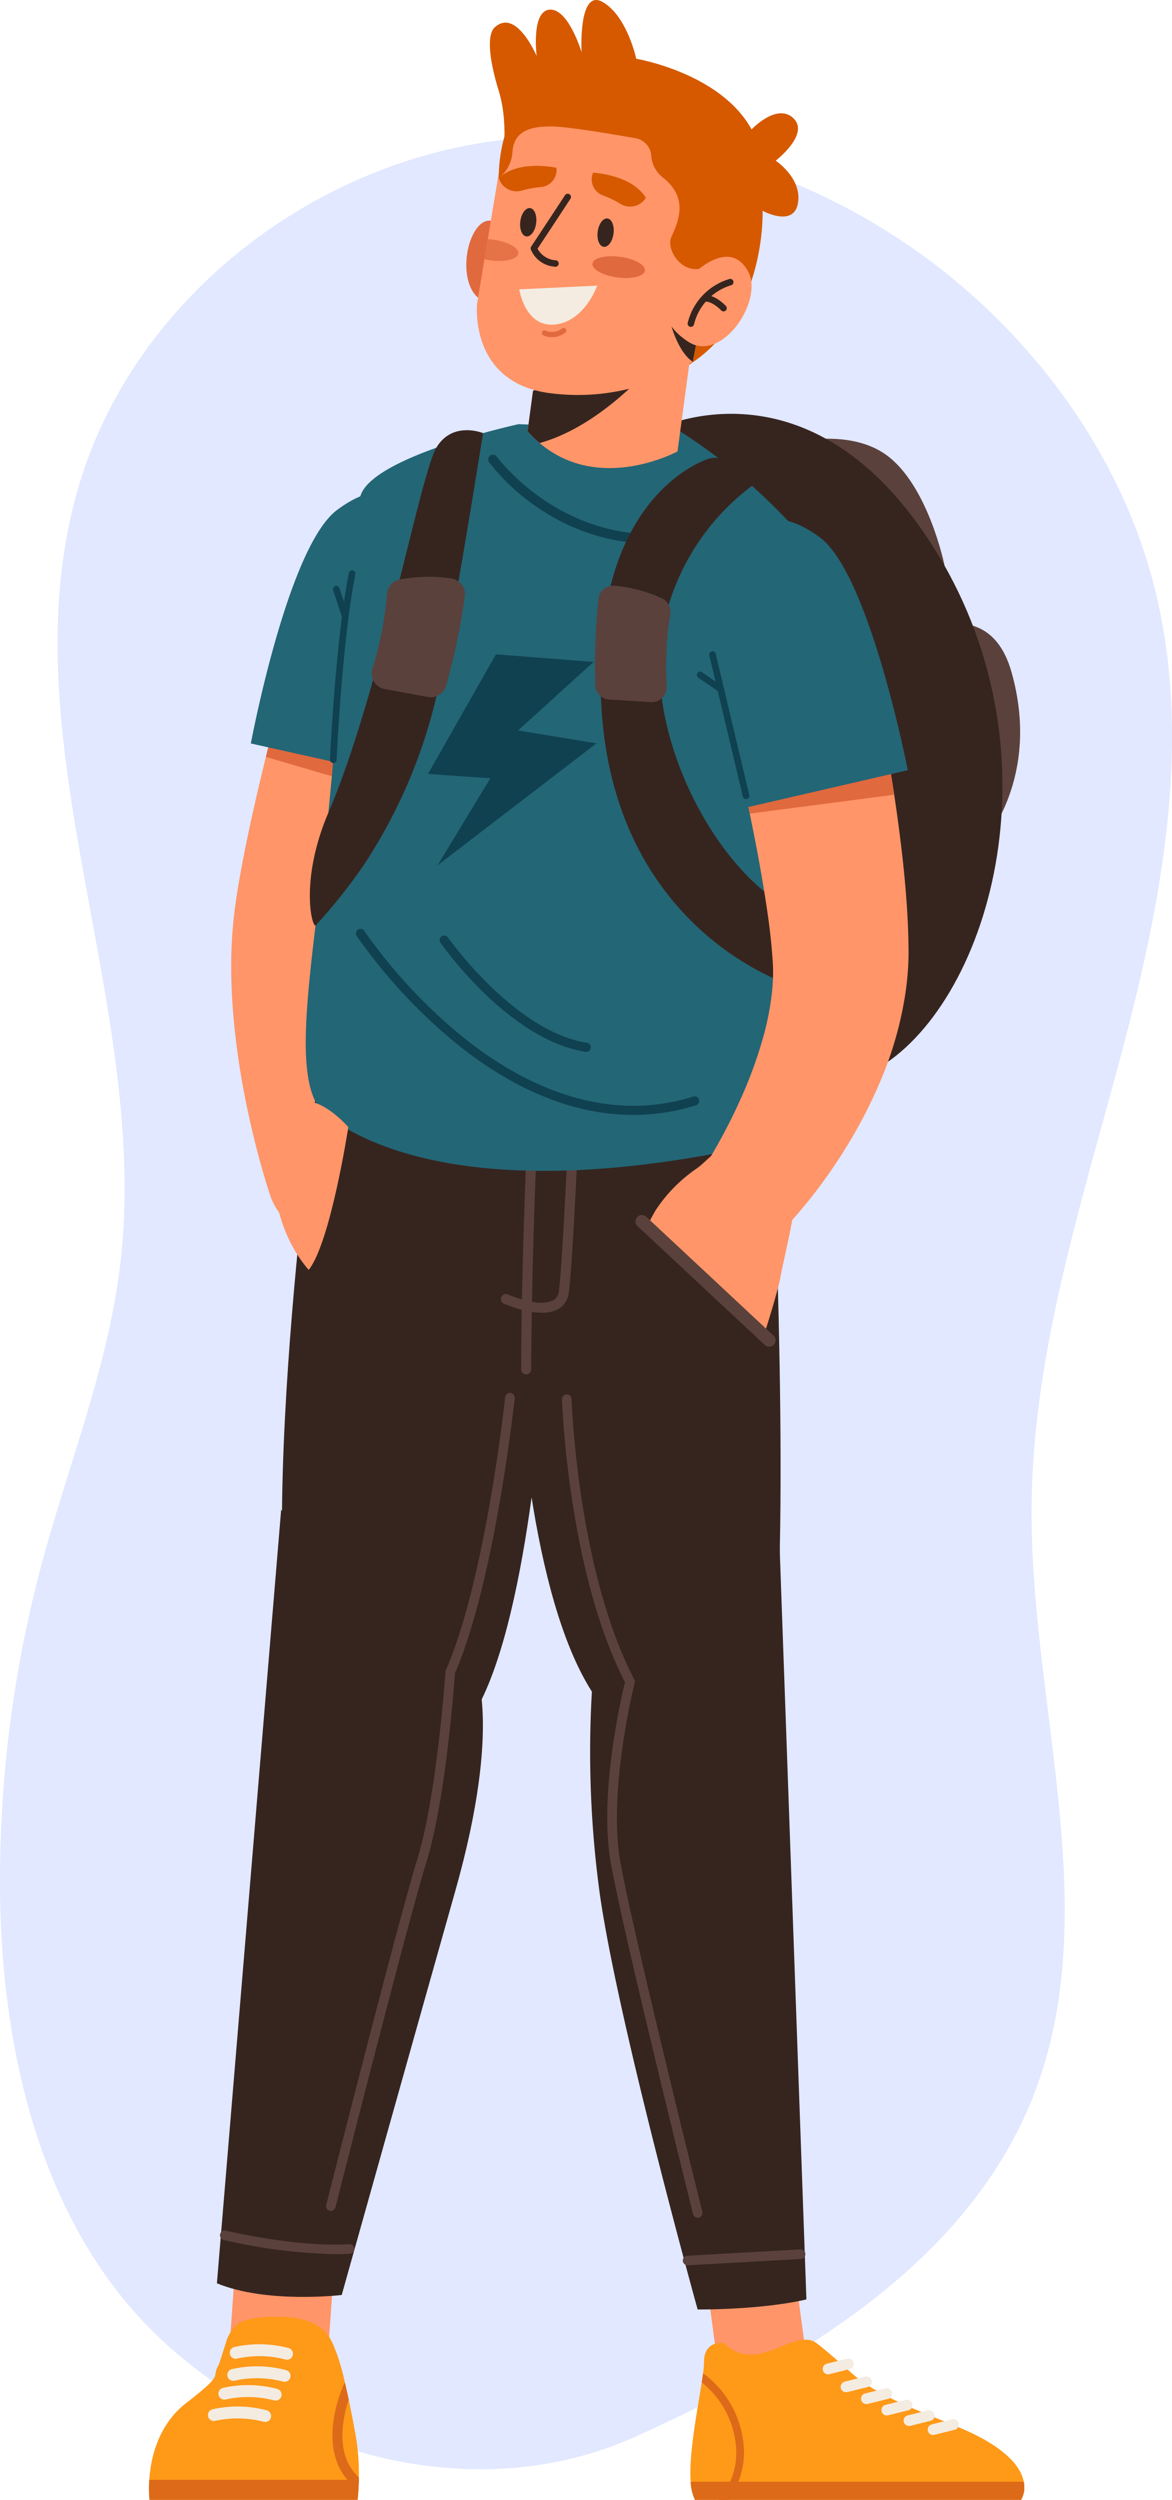 <svg xmlns="http://www.w3.org/2000/svg" xmlns:xlink="http://www.w3.org/1999/xlink" width="202.936" height="432.715" viewBox="0 0 202.936 432.715">
  <defs>
    <clipPath id="clip-path">
      <rect id="Rectángulo_37370" data-name="Rectángulo 37370" width="151.563" height="432.715" fill="none"/>
    </clipPath>
    <clipPath id="clip-path-3">
      <rect id="Rectángulo_37368" data-name="Rectángulo 37368" width="5.865" height="3.763" fill="none"/>
    </clipPath>
  </defs>
  <g id="Grupo_157546" data-name="Grupo 157546" transform="translate(0 0)">
    <path id="Trazado_114544" data-name="Trazado 114544" d="M168.685,442.7c28.164-12.777,57.373-30.017,68.716-58.848,12.589-32-.588-67.832-.272-102.227.251-27.247,9.057-53.561,15.986-79.909s12.018-54.343,4.869-80.632c-4.786-17.6-14.95-33.522-28.073-46.157-23.108-22.249-56.4-34.289-88.036-29.2S81.5,74,72.254,104.753c-13.1,43.575,12.492,90.09,7.052,135.273-2.128,17.68-8.94,34.4-13.56,51.6a211.9,211.9,0,0,0-7.238,56.135c.173,29,7.5,59.949,29.084,79.264C109.359,446.5,141.753,454.915,168.685,442.7Z" transform="translate(-58.504 -20.988)" fill="#e1e8ff"/>
    <g id="Grupo_157545" data-name="Grupo 157545" transform="translate(25.799 0)">
      <g id="Grupo_157544" data-name="Grupo 157544" transform="translate(0 0)" clip-path="url(#clip-path)">
        <g id="Grupo_157543" data-name="Grupo 157543">
          <g id="Grupo_157542" data-name="Grupo 157542" clip-path="url(#clip-path)">
            <path id="Trazado_128754" data-name="Trazado 128754" d="M91.83,65.609S103.514,61.8,110.874,67,121.066,86.22,121.066,86.22L98.2,85.78Z" transform="translate(16.689 11.679)" fill="#5b413c"/>
            <path id="Trazado_128755" data-name="Trazado 128755" d="M106.28,96.861s18.895-14.253,23.747,2.866c5.227,18.443-4.911,29.52-4.911,29.52l-12.465-12.215Z" transform="translate(19.315 16.592)" fill="#5b413c"/>
            <path id="Trazado_128756" data-name="Trazado 128756" d="M74.083,63.61S101.55,48.9,123.447,84.649s8.673,78.671-10.635,89.5-41.42-2.813-41.42-2.813Z" transform="translate(12.975 11.016)" fill="#36251f"/>
            <path id="Trazado_128757" data-name="Trazado 128757" d="M12.561,334.588l-.724,10.274H28.96l.724-10.274Z" transform="translate(2.151 60.809)" fill="#ff9568"/>
            <path id="Trazado_128758" data-name="Trazado 128758" d="M24.859,163.312s-12.512,92.794.628,106.126c5.253,5.33,21.652,6.976,27.344-2.652,8.948-15.135,12.1-53.265,13.128-73.547Z" transform="translate(3.54 29.681)" fill="#36251f"/>
            <path id="Trazado_128759" data-name="Trazado 128759" d="M54.563,248.336s4.9,9.676-3.331,38.777c-6.285,22.216-19.669,69.945-19.669,69.945S18.606,358.61,9.95,355.035L21.073,221.164Z" transform="translate(1.808 40.195)" fill="#36251f"/>
            <path id="Trazado_128760" data-name="Trazado 128760" d="M26.771,345.627a.8.8,0,0,1-.2-.026.825.825,0,0,1-.6-1c.122-.487,12.341-48.756,15.772-59.856,3.4-10.988,4.865-32.24,4.881-32.454a.811.811,0,0,1,.067-.277c6.851-15.619,10.236-46.932,10.269-47.246a.835.835,0,0,1,.909-.735.826.826,0,0,1,.735.909c-.033.317-3.426,31.709-10.341,47.605-.143,2.052-1.6,21.87-4.941,32.686C39.9,296.289,27.7,344.517,27.572,345a.827.827,0,0,1-.8.624" transform="translate(4.715 37.08)" fill="#5b413c"/>
            <path id="Trazado_128761" data-name="Trazado 128761" d="M30.245,330.81a93.576,93.576,0,0,1-19.213-2.467.827.827,0,0,1,.392-1.607c.119.029,12.022,2.9,21.374,2.35a.826.826,0,1,1,.1,1.65c-.87.051-1.757.074-2.652.074" transform="translate(1.89 59.377)" fill="#5b413c"/>
            <path id="Trazado_128762" data-name="Trazado 128762" d="M36.342,367.154c0,.144,0,.284-.007.422-.013.639-.041,1.215-.069,1.708-.065,1.086-.144,1.754-.144,1.754H.093a19.785,19.785,0,0,1-.041-3.461c.236-3.682,1.458-9.5,6.435-13.339,6.812-5.267,4.181-4.168,5.579-6.568.157-.267,1.383-4.346,1.514-4.627,1.171-2.493,2.249-3.672,8.7-3.672,8.562,0,9.314,4.154,10.229,6.342a40.752,40.752,0,0,1,1.425,5.086c.215.91.431,1.883.643,2.873.528,2.483,1.021,5.076,1.357,7.144a37.514,37.514,0,0,1,.4,6.339" transform="translate(0 61.678)" fill="#ff9918"/>
            <path id="Trazado_128763" data-name="Trazado 128763" d="M31.456,365.4c0,.144,0,.284-.007.422-.013.639-.041,1.215-.069,1.708a10.055,10.055,0,0,1-3.743-4.852c-2.23-6.072,1.2-13.36,1.342-13.668l.072.035c.215.91.431,1.883.643,2.873-.811,2.479-1.745,6.647-.448,10.175a8.383,8.383,0,0,0,2.209,3.308" transform="translate(4.886 63.43)" fill="#dd6a18"/>
            <path id="Trazado_128764" data-name="Trazado 128764" d="M36.335,363.237c-.048,2.052-.213,3.463-.213,3.463H.092a19.89,19.89,0,0,1-.04-3.463Z" transform="translate(0 66.015)" fill="#dd6a18"/>
            <path id="Trazado_128765" data-name="Trazado 128765" d="M21.387,349.284a1.023,1.023,0,0,1-.258-.033,17.811,17.811,0,0,0-8.354-.171,1.027,1.027,0,0,1-.547-1.981,19.722,19.722,0,0,1,9.415.163,1.027,1.027,0,0,1-.256,2.022" transform="translate(2.086 62.995)" fill="#f4ece1"/>
            <path id="Trazado_128766" data-name="Trazado 128766" d="M21.749,346.051a1.038,1.038,0,0,1-.259-.033,17.807,17.807,0,0,0-8.353-.171,1.027,1.027,0,0,1-.547-1.981,19.721,19.721,0,0,1,9.415.163,1.027,1.027,0,0,1-.256,2.022" transform="translate(2.151 62.407)" fill="#f4ece1"/>
            <path id="Trazado_128767" data-name="Trazado 128767" d="M20.083,352.038a1.032,1.032,0,0,1-.259-.033,17.977,17.977,0,0,0-8.354-.171,1.028,1.028,0,0,1-.547-1.982,19.755,19.755,0,0,1,9.416.164,1.027,1.027,0,0,1-.256,2.022" transform="translate(1.849 63.495)" fill="#f4ece1"/>
            <path id="Trazado_128768" data-name="Trazado 128768" d="M18.551,355.17a1.023,1.023,0,0,1-.259-.033,17.976,17.976,0,0,0-8.354-.171,1.027,1.027,0,0,1-.546-1.981,19.729,19.729,0,0,1,9.415.162,1.028,1.028,0,0,1-.256,2.023" transform="translate(1.57 64.064)" fill="#f4ece1"/>
            <path id="Trazado_128769" data-name="Trazado 128769" d="M81.793,334.862l1.666,12.5H98.969l-1.666-12.5Z" transform="translate(14.865 60.858)" fill="#ff9568"/>
            <path id="Trazado_128770" data-name="Trazado 128770" d="M136.59,370.432H80.121a7.947,7.947,0,0,1-.743-3.136c-.351-4.775,1.17-12.4,1.918-17.2.089-.561.167-1.086.228-1.56a16.787,16.787,0,0,0,.167-1.963c0-3.922,3.473-3.251,3.473-3.251,5.715,5.6,12.184-2.8,15.962-.042,0,0,1.626,1.165,6.11,5.2s12.107,6.695,18.6,9.41c8.379,3.5,10.756,7,11.219,9.411a4.412,4.412,0,0,1-.463,3.136" transform="translate(14.417 62.283)" fill="#ff9918"/>
            <path id="Trazado_128771" data-name="Trazado 128771" d="M136.582,366.649H80.113a7.947,7.947,0,0,1-.743-3.136h57.675a4.412,4.412,0,0,1-.463,3.136" transform="translate(14.425 66.065)" fill="#dd6a18"/>
            <path id="Trazado_128772" data-name="Trazado 128772" d="M85.58,369.535H83.9a12.4,12.4,0,0,0,3.035-9.042,15.922,15.922,0,0,0-5.945-11.3c.09-.561.168-1.086.228-1.56a17.3,17.3,0,0,1,7.062,12.792,13.7,13.7,0,0,1-2.7,9.109" transform="translate(14.72 63.179)" fill="#dd6a18"/>
            <path id="Trazado_128773" data-name="Trazado 128773" d="M102.277,350.826a.931.931,0,0,1-.223-1.834l3.527-.876a.931.931,0,1,1,.448,1.807l-3.527.876a.974.974,0,0,1-.225.027" transform="translate(18.419 63.262)" fill="#f4ece1"/>
            <path id="Trazado_128774" data-name="Trazado 128774" d="M99.641,348.2a.931.931,0,0,1-.223-1.834l3.527-.876a.93.93,0,1,1,.448,1.806l-3.527.877a.97.97,0,0,1-.225.027" transform="translate(17.94 62.784)" fill="#f4ece1"/>
            <path id="Trazado_128775" data-name="Trazado 128775" d="M105.261,352.561a.931.931,0,0,1-.223-1.834l3.527-.876a.93.93,0,1,1,.448,1.806l-3.527.876a.914.914,0,0,1-.225.028" transform="translate(18.961 63.577)" fill="#f4ece1"/>
            <path id="Trazado_128776" data-name="Trazado 128776" d="M108.246,354.229a.931.931,0,0,1-.223-1.834l3.528-.876a.93.93,0,1,1,.448,1.806l-3.528.877a.973.973,0,0,1-.225.027" transform="translate(19.504 63.881)" fill="#f4ece1"/>
            <path id="Trazado_128777" data-name="Trazado 128777" d="M111.5,355.771a.931.931,0,0,1-.223-1.834l3.528-.876a.931.931,0,0,1,.448,1.807l-3.528.876a.972.972,0,0,1-.225.027" transform="translate(20.095 64.161)" fill="#f4ece1"/>
            <path id="Trazado_128778" data-name="Trazado 128778" d="M115.03,357.087a.931.931,0,0,1-.223-1.834l3.527-.876a.93.93,0,1,1,.448,1.806l-3.527.876a.913.913,0,0,1-.225.028" transform="translate(20.737 64.4)" fill="#f4ece1"/>
            <path id="Trazado_128779" data-name="Trazado 128779" d="M98.571,172.485s3.321,76.03-1.511,94.115c-1.124,4.208-23.77,3.85-29.2-3.862-10.71-15.2-13.734-49.184-14.6-71.213Z" transform="translate(9.678 31.348)" fill="#36251f"/>
            <path id="Trazado_128780" data-name="Trazado 128780" d="M64.941,251.765a181.012,181.012,0,0,0,1.422,35.4C69.711,310,83.253,358.713,83.253,358.713s10.893.111,18.833-1.742l-4.669-131.11Z" transform="translate(11.747 41.049)" fill="#36251f"/>
            <path id="Trazado_128781" data-name="Trazado 128781" d="M79.032,332.232a.827.827,0,0,1-.045-1.652l19.583-1.092a.827.827,0,1,1,.092,1.652l-19.583,1.091h-.047" transform="translate(14.213 59.881)" fill="#5b413c"/>
            <path id="Trazado_128782" data-name="Trazado 128782" d="M84.014,346.759a.827.827,0,0,1-.8-.626c-.121-.481-12.028-48.291-14.241-60.779-2.109-11.9,1.821-28.725,2.45-31.288C61.53,234.842,60.526,205.4,60.517,205.1a.828.828,0,0,1,.8-.852h.026a.827.827,0,0,1,.826.8c.008.294,1.012,29.652,10.861,48.531a.827.827,0,0,1,.069.586c-.047.184-4.677,18.616-2.5,30.9C72.8,297.5,84.7,345.251,84.817,345.733a.826.826,0,0,1-.6,1,.787.787,0,0,1-.2.025" transform="translate(10.998 37.12)" fill="#5b413c"/>
            <path id="Trazado_128783" data-name="Trazado 128783" d="M50.842,88.02c-.02.064-.037.125-.057.187l-.048.156-1,3.132-.993,3.172L46.8,101.033q-1.93,6.374-3.757,12.762-.695,2.446-1.374,4.891-.773,2.788-1.519,5.573-.3,1.147-.605,2.295c-1.108,4.244-2.158,8.483-3.073,12.655-.448,2.08-.883,4.159-1.23,6.159-.1.508-.167.99-.251,1.485l-.117.729-.093.671-.1.669c-.03.226-.05.459-.077.687-.046.459-.108.91-.137,1.383a73.978,73.978,0,0,0,.032,11.719,114.678,114.678,0,0,0,1.608,12.22c.376,2.044.8,4.088,1.268,6.117.238,1.013.481,2.023.737,3.018l.392,1.476.373,1.321.11.395a10.6,10.6,0,0,1-20.3,6.118l-.321-1-.28-.9-.525-1.77c-.338-1.172-.655-2.339-.961-3.509q-.916-3.5-1.672-7.047A137.545,137.545,0,0,1,12.62,164.7c-.253-2.464-.435-4.957-.52-7.492s-.077-5.105.073-7.731c.027-.652.089-1.316.139-1.976.027-.333.05-.662.084-1l.11-1,.113-1c.039-.326.085-.623.13-.937.087-.616.169-1.248.269-1.846.37-2.438.806-4.772,1.26-7.1.912-4.635,1.93-9.148,3-13.628q.383-1.6.773-3.19c.253-1.022.5-2.044.765-3.064q.89-3.549,1.818-7.076,1.739-6.622,3.579-13.2l1.86-6.57.951-3.285L28,81.292A11.907,11.907,0,0,1,50.842,88.02" transform="translate(2.189 13.221)" fill="#ff9568"/>
            <path id="Trazado_128784" data-name="Trazado 128784" d="M40.743,112.228q-.773,2.788-1.517,5.573l-22.1-6.458c.254-1.022.506-2.044.767-3.064Z" transform="translate(3.112 19.679)" fill="#e0693e"/>
            <path id="Trazado_128785" data-name="Trazado 128785" d="M50.944,89.67,43.3,121.943l-28.377-6.328s6.365-34.022,14.922-40.408c4.738-3.536,8.941-4.3,13.851-1.754A14.484,14.484,0,0,1,50.944,89.67" transform="translate(2.712 13.076)" fill="#236676"/>
            <path id="Trazado_128786" data-name="Trazado 128786" d="M24.918,159.713s-4.136,25.028-1.328,35.048,70.878,18.764,75.285,9.5c8.5-17.868,5.066-38.036,5.066-38.036-31,7.142-56.612,3.388-79.023-6.514" transform="translate(4.11 29.026)" fill="#36251f"/>
            <path id="Trazado_128787" data-name="Trazado 128787" d="M55.626,165.088q-.018.417-.037.845c-.318,7.506-.713,18.136-.919,28.983-.013.6-.022,1.2-.035,1.8-.057,3.46-.1,6.927-.108,10.3a.872.872,0,0,0,.861.872H55.4a.869.869,0,0,0,.871-.867c.009-3.263.047-6.6.1-9.944.009-.587.019-1.175.032-1.763.2-10.913.6-21.637.923-29.209.015-.346.03-.685.044-1.02Z" transform="translate(9.91 30.003)" fill="#5b413c"/>
            <path id="Trazado_128788" data-name="Trazado 128788" d="M63.3,165.088c-.021.464-.044.938-.065,1.426-.464,9.821-1.175,23.725-1.644,27.008a1.943,1.943,0,0,1-.98,1.569,5.937,5.937,0,0,1-3.669.226,17.451,17.451,0,0,1-1.731-.4,20.4,20.4,0,0,1-2.426-.852.869.869,0,1,0-.7,1.592,22.209,22.209,0,0,0,3.089,1.059,17.342,17.342,0,0,0,1.735.365,12.028,12.028,0,0,0,1.654.143,5.835,5.835,0,0,0,2.894-.613,3.7,3.7,0,0,0,1.855-2.844c.483-3.387,1.2-17.31,1.659-27.156.026-.52.05-1.023.072-1.521Z" transform="translate(9.371 30.003)" fill="#5b413c"/>
            <path id="Trazado_128789" data-name="Trazado 128789" d="M109.084,123.8c-.177,1.494-.329,3.337-.468,5.467q-.071,1.1-.142,2.284c-.39,6.627-.728,15.344-1.355,24.385-.056.81-.117,1.627-.182,2.442-1.458,19.463,4.289,26.242-3.943,28.114-50,11.377-70.423-.031-76.508-4.793-6.719-5.259-2.189-26.329.287-51.172.082-.84.16-1.666.242-2.476.662-6.761,1.156-12.31,1.169-15.552.052-15.071,2.025-31.137,4.28-38.023S59.838,62.128,59.838,62.128l27.85,1.181a98.189,98.189,0,0,1,18.735,15.527c9.968,10.375,4.53,29.144,2.66,44.968" transform="translate(4.174 11.291)" fill="#236676"/>
            <path id="Trazado_128790" data-name="Trazado 128790" d="M52.643,95.846l-11.765,20.7,10.8.756-9.148,15.068,27.52-21.117L56.469,109.02,69.554,97.16Z" transform="translate(7.429 17.419)" fill="#104151"/>
            <path id="Trazado_128791" data-name="Trazado 128791" d="M53.56,63.52S48.7,94.387,45.781,107.8A90.3,90.3,0,0,1,32.75,138.513a95.335,95.335,0,0,1-8.2,10.253c-.711.074-2.639-8.16,2.224-19.532,8.961-20.955,15.894-58.457,18.692-63.178s8.1-2.536,8.1-2.536" transform="translate(4.283 11.452)" fill="#36251f"/>
            <path id="Trazado_128792" data-name="Trazado 128792" d="M37.56,84.946a26.822,26.822,0,0,1,8.971-.145,2.748,2.748,0,0,1,2.219,3.121,116.282,116.282,0,0,1-3.258,15.512,2.748,2.748,0,0,1-3.108,1.851l-7.5-1.37a2.747,2.747,0,0,1-2.143-3.484,60.4,60.4,0,0,0,2.548-12.924,2.74,2.74,0,0,1,2.274-2.561" transform="translate(5.929 15.354)" fill="#5b413c"/>
            <path id="Trazado_128793" data-name="Trazado 128793" d="M78.315,82.031a35.235,35.235,0,0,1-19.076-5.652,36.471,36.471,0,0,1-9.381-8.466.827.827,0,0,1,1.344-.964c.123.173,12.635,17.18,34.4,12.665a.827.827,0,0,1,.337,1.619,37.474,37.474,0,0,1-7.623.8" transform="translate(9.033 12.105)" fill="#104151"/>
            <path id="Trazado_128794" data-name="Trazado 128794" d="M93.4,71.175A40.378,40.378,0,0,0,76.9,96.912c-3.252,17.555,8.889,41.72,22.747,48.6a17.8,17.8,0,0,1-.61,12.782s-29.915-9.111-32.65-47.068S84.963,67.2,84.963,67.2c2.692-.776,6.9,1.755,8.441,3.974" transform="translate(12.021 12.187)" fill="#36251f"/>
            <path id="Trazado_128795" data-name="Trazado 128795" d="M76.87,87.954a25.306,25.306,0,0,0-8.187-2.165,2.593,2.593,0,0,0-2.74,2.356,109.679,109.679,0,0,0-.528,14.951,2.592,2.592,0,0,0,2.427,2.4l7.186.446a2.6,2.6,0,0,0,2.752-2.707,57.03,57.03,0,0,1,.593-12.419,2.586,2.586,0,0,0-1.5-2.862" transform="translate(11.87 15.59)" fill="#5b413c"/>
            <path id="Trazado_128796" data-name="Trazado 128796" d="M27.093,116.9h-.026a.574.574,0,0,1-.547-.6c.009-.2.921-20.378,3.269-32.315a.573.573,0,0,1,1.124.221c-2.332,11.853-3.238,31.942-3.247,32.143a.572.572,0,0,1-.572.548" transform="translate(4.82 15.181)" fill="#104151"/>
            <path id="Trazado_128797" data-name="Trazado 128797" d="M28.976,91.36a.573.573,0,0,1-.545-.395l-1.443-4.394a.573.573,0,0,1,1.09-.357l1.443,4.394a.574.574,0,0,1-.366.723.586.586,0,0,1-.178.028" transform="translate(4.9 15.597)" fill="#104151"/>
            <path id="Trazado_128798" data-name="Trazado 128798" d="M80.61,168.193c-10.86.682-22.151-3.537-33.111-12.456a93.045,93.045,0,0,1-17.045-18.446.793.793,0,1,1,1.324-.872A91.518,91.518,0,0,0,48.53,154.532c9.377,7.622,23.963,15.639,40.206,10.547a.793.793,0,1,1,.474,1.514,36.3,36.3,0,0,1-8.6,1.6" transform="translate(5.511 24.728)" fill="#104151"/>
            <path id="Trazado_128799" data-name="Trazado 128799" d="M68.026,157.181a.725.725,0,0,1-.175-.007c-13.291-2.12-24.658-18.232-25.136-18.919a.793.793,0,0,1,1.3-.905c.113.162,11.462,16.244,24.084,18.258a.792.792,0,0,1-.074,1.573" transform="translate(7.737 24.9)" fill="#104151"/>
            <path id="Trazado_128800" data-name="Trazado 128800" d="M51.94,29.61s1.489-7.581-.454-13.871c-1.912-6.19-1.912-9.889-.72-10.987,3.753-3.458,7.283,4.954,7.283,4.954s-.99-7.82,2.257-8.039,5.519,7.359,5.519,7.359S65.22-2.075,69.472.346s5.819,9.826,5.819,9.826S89.892,12.6,95.263,22.4c0,0,4.395-4.682,7.256-1.92s-3.082,7.332-3.082,7.332,4.566,3,3.862,7.319-6.13,1.358-6.13,1.358.913,23.088-18.7,29.432S51.94,29.61,51.94,29.61" transform="translate(9.077 0)" fill="#d65900"/>
            <path id="Trazado_128801" data-name="Trazado 128801" d="M56.413,59.363l-.941,6.989A20.751,20.751,0,0,0,57.558,68.4c10.392,8.817,23.875,1.446,23.875,1.446l3.259-24.229L59.785,57.723Z" transform="translate(10.082 8.29)" fill="#ff9568"/>
            <path id="Trazado_128802" data-name="Trazado 128802" d="M56.413,57.809,55.472,64.8a20.753,20.753,0,0,0,2.086,2.044c10.234-2.788,18.74-12.68,18.74-12.68L59.785,56.17Z" transform="translate(10.082 9.843)" fill="#36251f"/>
            <path id="Trazado_128803" data-name="Trazado 128803" d="M53.91,34.746s-3.128-4.895-5.822-.782-2.272,13.224,3.584,12.53Z" transform="translate(8.45 5.874)" fill="#e0693e"/>
            <path id="Trazado_128804" data-name="Trazado 128804" d="M48.087,49.917s-1.523,13.69,12.565,15.554A37.21,37.21,0,0,0,85.42,60.025l.017-.011.535-2.826,2.783-14.664,1.488-7.837s3.7-13.975-9.461-18.386c-9.616-3.223-19.092-2.828-24.456,1.693-.174.145-.343.3-.5.453a12.252,12.252,0,0,0-3.549,6.263L49.929,38.833l-.574,3.461Z" transform="translate(8.731 2.579)" fill="#ff9568"/>
            <path id="Trazado_128805" data-name="Trazado 128805" d="M67.749,41.839s-2.031,5.877-6.918,6.68c-5.564.915-6.579-6.04-6.579-6.04Z" transform="translate(9.86 7.604)" fill="#f4ece1"/>
            <path id="Trazado_128806" data-name="Trazado 128806" d="M58.152,49.447a2.958,2.958,0,0,1-.325-.118A.452.452,0,0,1,58.2,48.5a2.9,2.9,0,0,0,2.855-.362.452.452,0,1,1,.565.707,3.733,3.733,0,0,1-3.467.6" transform="translate(10.461 8.731)" fill="#e0693e"/>
            <path id="Trazado_128807" data-name="Trazado 128807" d="M65.75,34.273c-.182,1.354.285,2.535,1.042,2.636s1.519-.913,1.7-2.268-.285-2.534-1.042-2.636-1.52.913-1.7,2.268" transform="translate(11.942 5.815)" fill="#36251f"/>
            <path id="Trazado_128808" data-name="Trazado 128808" d="M54.414,32.748c-.182,1.354.285,2.535,1.042,2.636s1.519-.913,1.7-2.268-.285-2.534-1.042-2.635-1.52.912-1.7,2.267" transform="translate(9.882 5.538)" fill="#36251f"/>
            <path id="Trazado_128809" data-name="Trazado 128809" d="M60.083,41a4.8,4.8,0,0,1-4.138-3,.563.563,0,0,1,.069-.477c2.892-4.361,5.83-8.847,5.858-8.891a.562.562,0,0,1,.941.616c-.028.045-2.857,4.363-5.7,8.646a3.855,3.855,0,0,0,3.117,2A.562.562,0,1,1,60.083,41" transform="translate(10.163 5.157)" fill="#36251f"/>
            <path id="Trazado_128810" data-name="Trazado 128810" d="M74.892,21.5a3.3,3.3,0,0,1,2.768,3.093,5.334,5.334,0,0,0,2.241,3.9c3.962,3.334,2.678,7.011,1.266,10.015s4.084,9.645,8.973,2.365,3.557-24.187-7.89-26.523-27.224-.639-29.2,4.415A26.35,26.35,0,0,0,51.254,28.4a6.22,6.22,0,0,0,2.375-4.645c.294-3.3,2.743-4.291,6.632-4.291,2.652,0,10.138,1.244,14.631,2.036" transform="translate(9.314 2.421)" fill="#d65900"/>
            <g id="Grupo_157541" data-name="Grupo 157541" transform="translate(58.084 41.412)" opacity="0.8">
              <g id="Grupo_157540" data-name="Grupo 157540" transform="translate(0)">
                <g id="Grupo_157539" data-name="Grupo 157539" clip-path="url(#clip-path-3)">
                  <path id="Trazado_128811" data-name="Trazado 128811" d="M49.151,38.5c.345.082.71.149,1.086.2,2.5.337,4.641-.19,4.773-1.176s-1.79-2.06-4.293-2.4q-.509-.067-.991-.089Z" transform="translate(-49.151 -35.043)" fill="#e0693e"/>
                </g>
              </g>
            </g>
            <path id="Trazado_128812" data-name="Trazado 128812" d="M64.985,38.805c-.132.986,1.79,2.059,4.3,2.4s4.642-.189,4.775-1.175-1.79-2.059-4.3-2.4-4.643.189-4.775,1.175" transform="translate(11.809 6.821)" fill="#e0693e"/>
            <path id="Trazado_128813" data-name="Trazado 128813" d="M74.25,29.648h0a3.213,3.213,0,0,1-4.377,1.058,17.889,17.889,0,0,0-3.049-1.476A2.952,2.952,0,0,1,65.1,25.3s6.639.281,9.151,4.346" transform="translate(11.788 4.598)" fill="#d65900"/>
            <path id="Trazado_128814" data-name="Trazado 128814" d="M51.253,26.406h0A3.213,3.213,0,0,0,55.2,28.582a17.92,17.92,0,0,1,3.329-.618,2.951,2.951,0,0,0,2.7-3.333s-6.476-1.483-9.974,1.774" transform="translate(9.315 4.415)" fill="#d65900"/>
            <path id="Trazado_128815" data-name="Trazado 128815" d="M76.565,47.826c.044.158,1.27,4.532,3.67,6.087l.015-.012.535-2.826a9.807,9.807,0,0,1-4.221-3.25" transform="translate(13.915 8.692)" fill="#36251f"/>
            <path id="Trazado_128816" data-name="Trazado 128816" d="M79.966,40.611s6.392-6.544,9.59-.3c2.635,5.149-5.195,16.589-11.1,11.515Z" transform="translate(14.259 6.836)" fill="#ff9568"/>
            <path id="Trazado_128817" data-name="Trazado 128817" d="M79.408,49.152c-.02,0-.04-.007-.061-.011a.564.564,0,0,1-.41-.682,10.52,10.52,0,0,1,7.235-7.594.562.562,0,0,1,.274,1.09,9.392,9.392,0,0,0-6.418,6.775.562.562,0,0,1-.619.422" transform="translate(14.343 7.424)" fill="#36251f"/>
            <path id="Trazado_128818" data-name="Trazado 128818" d="M84.689,46.041a.556.556,0,0,1-.334-.171c-.431-.459-1.77-1.62-2.764-1.5a.562.562,0,0,1-.131-1.117c1.73-.2,3.517,1.639,3.714,1.849a.562.562,0,0,1-.485.942" transform="translate(14.714 7.857)" fill="#36251f"/>
            <path id="Trazado_128819" data-name="Trazado 128819" d="M116.847,150.619l-.012.527c-.011.707-.047,1.4-.089,2.1-.089,1.387-.238,2.749-.429,4.086a62.654,62.654,0,0,1-4.17,14.895,84.1,84.1,0,0,1-6.728,12.88c-1.263,2.015-2.623,3.952-4.029,5.854-.711.947-1.439,1.88-2.192,2.81-.375.466-.765.924-1.159,1.39l-.607.7-.7.8a8.945,8.945,0,1,1-14.041-11.085c-.012,0,.013-.034.034-.076l.074-.128.164-.28.34-.591L84,183.263c.466-.832.919-1.683,1.361-2.541.9-1.709,1.721-3.457,2.505-5.2A74.8,74.8,0,0,0,91.688,165a49.1,49.1,0,0,0,1.152-5.146q.2-1.267.345-2.5c.089-.819.148-1.627.177-2.417s.034-1.569,0-2.322c-.019-.378-.039-.75-.073-1.116l-.1-1.3c-.152-1.834-.36-3.744-.632-5.7s-.577-3.933-.915-5.934-.691-4.013-1.072-6.032q-.592-3.081-1.223-6.183-.383-1.891-.787-3.789c-.155-.735-.311-1.474-.473-2.211l-1.348-6.117-1.4-6.123L83.9,102,82.449,95.97l-.046-.191a13.068,13.068,0,1,1,25.415-6.1l0,.013.78,3.26c.252,1.072.488,2.14.728,3.21.479,2.138.924,4.278,1.366,6.422s.863,4.29,1.267,6.445.809,4.31,1.172,6.479q.209,1.218.411,2.443.424,2.556.814,5.131.417,2.758.782,5.539c.287,2.211.564,4.43.8,6.678s.435,4.517.594,6.826.267,4.665.3,7.108l.009.922Z" transform="translate(14.678 14.477)" fill="#ff9568"/>
            <path id="Trazado_128820" data-name="Trazado 128820" d="M113.161,117.194l-25.017,3.271q-.383-1.891-.787-3.789l24.99-4.614q.424,2.556.814,5.131" transform="translate(15.876 20.366)" fill="#e0693e"/>
            <path id="Trazado_128821" data-name="Trazado 128821" d="M80.6,93.828l7.887,32.215,28.328-6.541s-6.619-33.974-15.224-40.3c-4.762-3.5-8.972-4.235-13.863-1.649A14.48,14.48,0,0,0,80.6,93.828" transform="translate(14.571 13.815)" fill="#236676"/>
            <path id="Trazado_128822" data-name="Trazado 128822" d="M88.466,120.992a.571.571,0,0,1-.557-.441L82.1,96.091a.573.573,0,0,1,1.114-.266l5.809,24.462a.573.573,0,0,1-.425.69.563.563,0,0,1-.132.015" transform="translate(14.918 17.335)" fill="#104151"/>
            <path id="Trazado_128823" data-name="Trazado 128823" d="M84.4,101.962a.568.568,0,0,1-.324-.1l-3.551-2.431a.573.573,0,0,1,.648-.947l3.551,2.432a.573.573,0,0,1-.324,1.046" transform="translate(14.59 17.881)" fill="#104151"/>
            <path id="Trazado_128824" data-name="Trazado 128824" d="M91.84,198.657a183.172,183.172,0,0,1-13.9-12.461c.018-.038.028-.057.028-.057l-.053.031a62.692,62.692,0,0,1-4.582-5.3c.4-.749.753-1.4,1.04-1.894a26.2,26.2,0,0,1,6.912-7.111c1.853-1.238,3.555-3.624,5.24-3.73,5.336-.333,12.191,4.164,12.181,6.969-.015,4.13-2.172,12.393-2.716,15.506-.22,1.257-1.312,5.195-2.645,9.338q-.753-.643-1.509-1.286" transform="translate(13.328 30.553)" fill="#ff9568"/>
            <path id="Trazado_128825" data-name="Trazado 128825" d="M95.535,199.657a1.109,1.109,0,0,0-.351-.808L73.14,178.266a1.091,1.091,0,0,0-1.488-.006l-.017.014a1.1,1.1,0,0,0-.007,1.607l22.045,20.584a1.106,1.106,0,0,0,1.861-.808" transform="translate(12.955 32.345)" fill="#5b413c"/>
            <path id="Trazado_128826" data-name="Trazado 128826" d="M31.178,165.775s-3.038,19.876-6.852,24.72c0,0-9.148-9.513-4.819-24.656,2.906-10.161,11.671-.064,11.671-.064" transform="translate(3.334 29.316)" fill="#ff9568"/>
          </g>
        </g>
      </g>
    </g>
  </g>
</svg>
